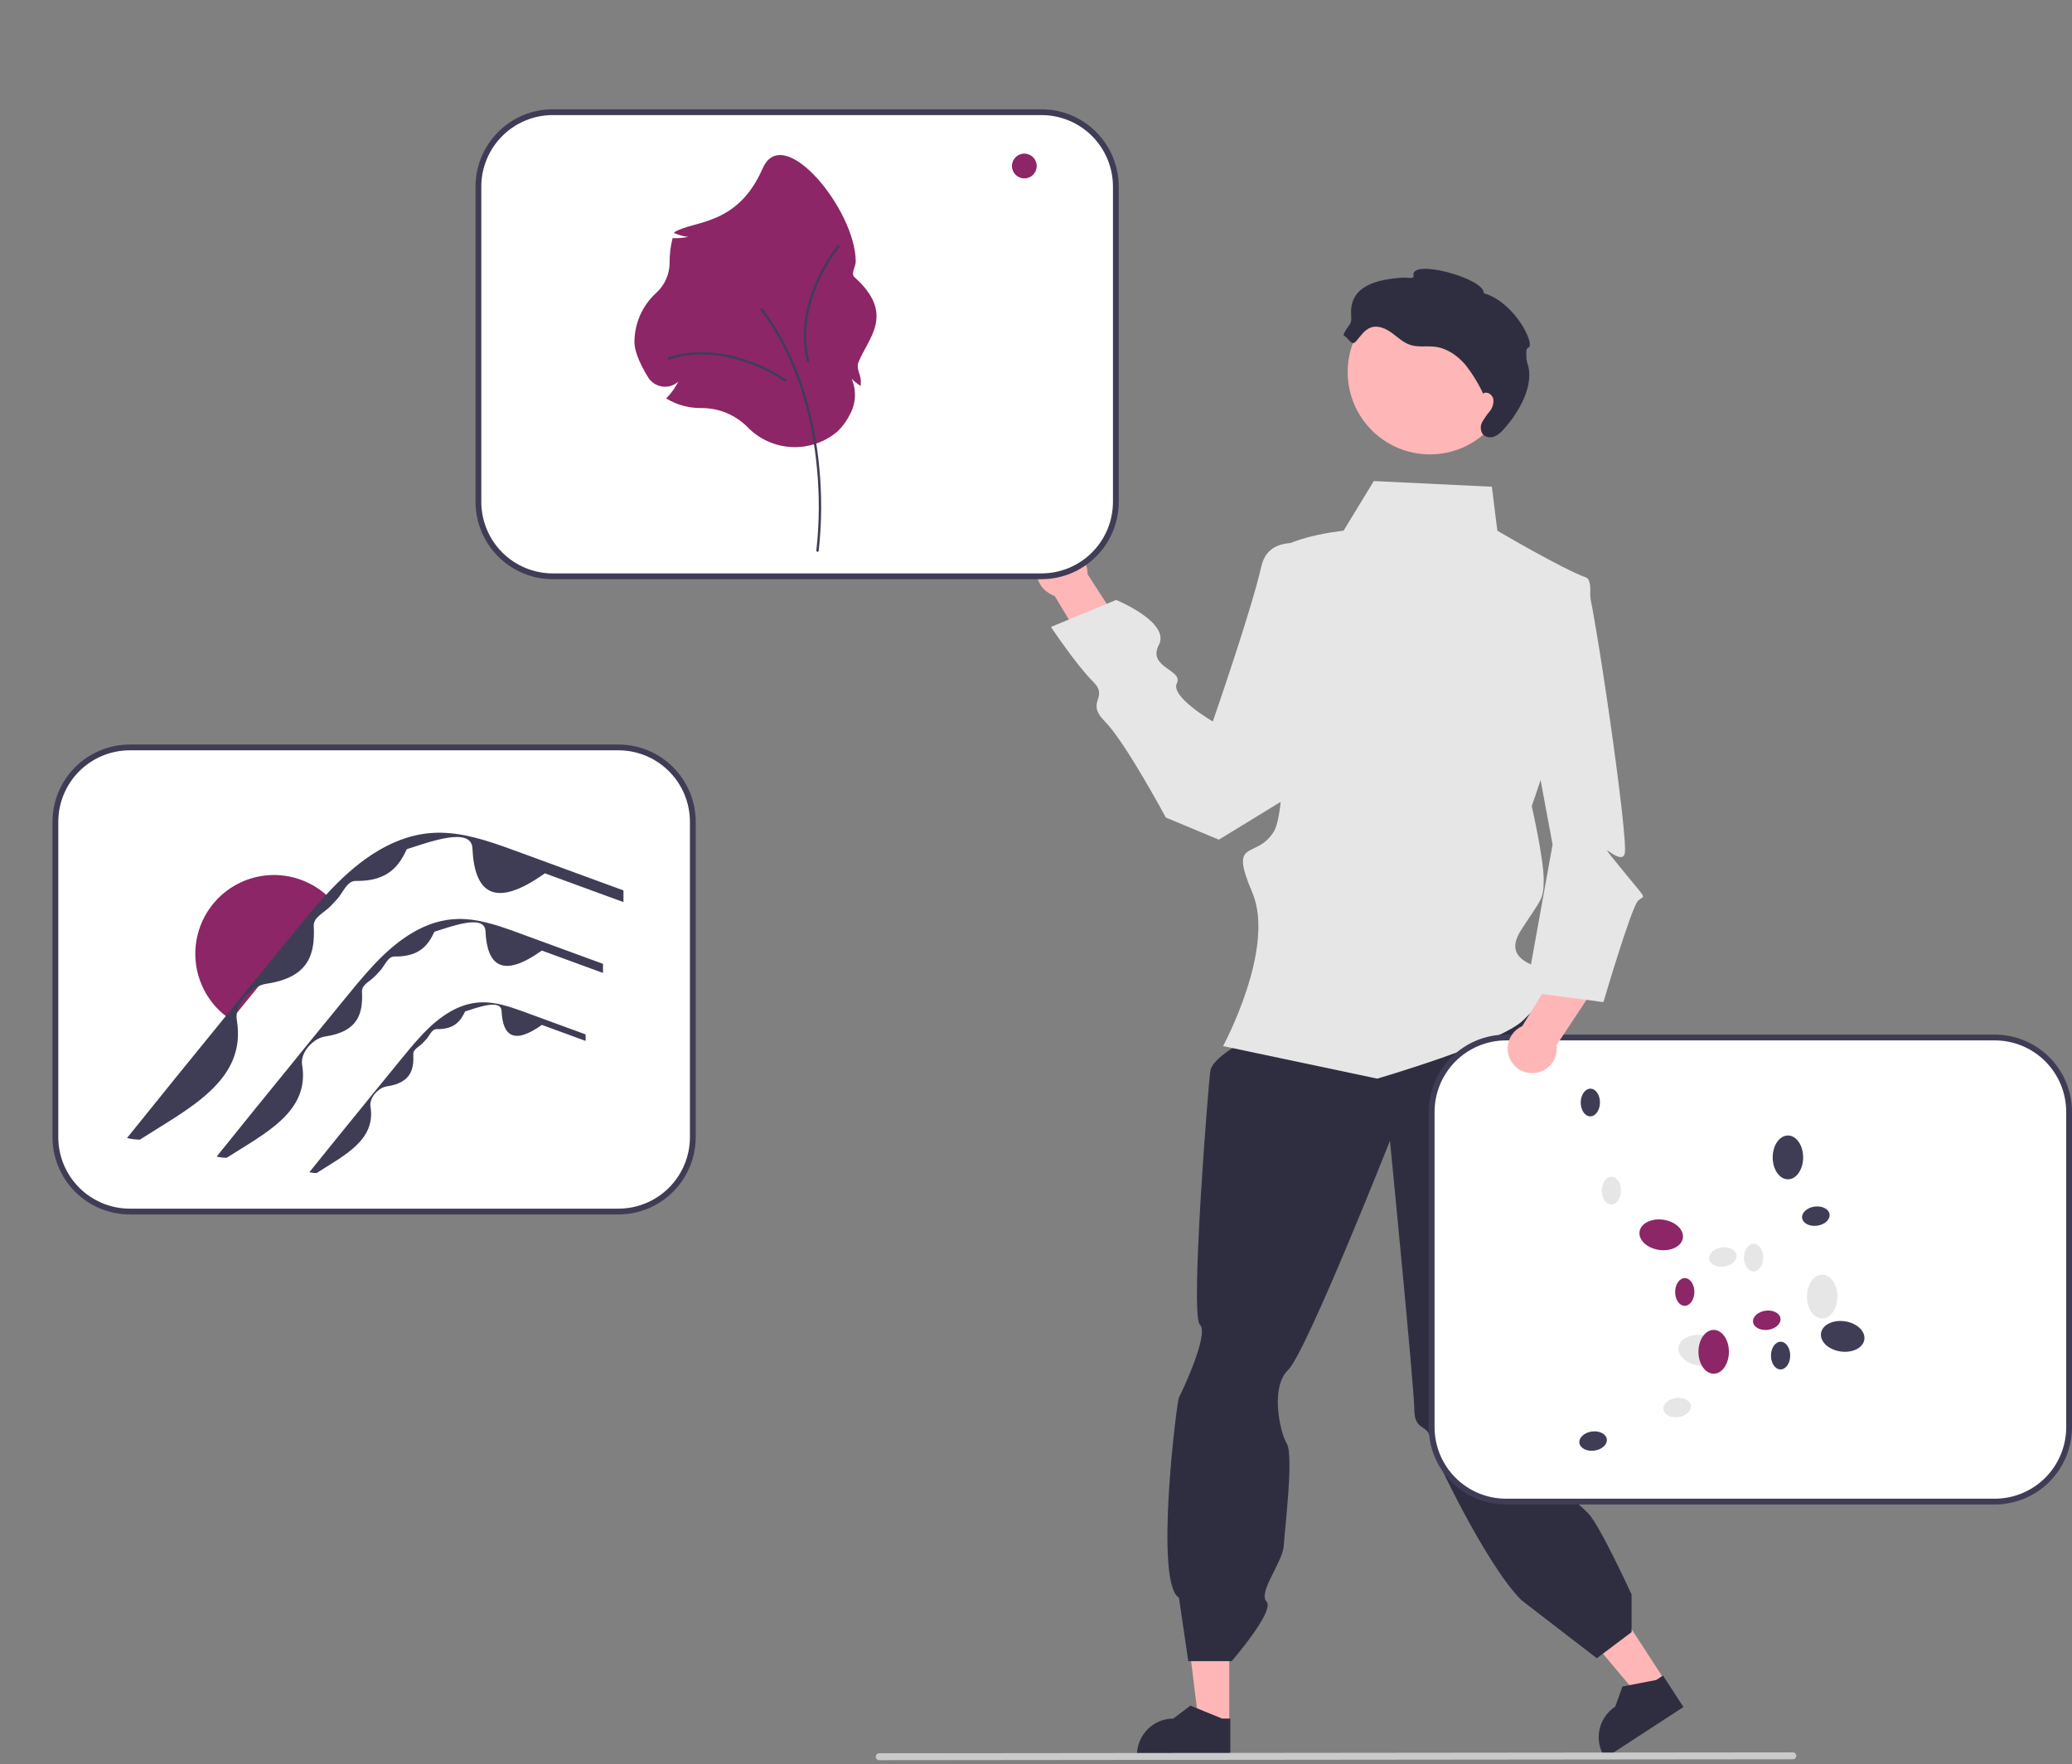 <svg width="222" height="189" viewBox="0 0 222 189" fill="none" xmlns="http://www.w3.org/2000/svg">
<rect x="0" y="0" width="222" height="189" fill="#808080" stroke="none"/>
<g clip-path="url(#clip0_316_605)">
<path d="M13.893 80.068C11.783 80.07 9.76 80.91 8.268 82.403C6.776 83.897 5.937 85.922 5.935 88.034V121.818C5.937 123.93 6.776 125.955 8.268 127.448C9.76 128.942 11.783 129.782 13.893 129.784H66.272C68.382 129.782 70.405 128.942 71.897 127.448C73.389 125.955 74.229 123.93 74.231 121.818V88.034C74.229 85.922 73.389 83.897 71.897 82.403C70.405 80.91 68.382 80.07 66.272 80.068H13.893Z" fill="white"/>
<path d="M66.272 130.095H13.893C11.701 130.093 9.599 129.22 8.049 127.668C6.499 126.116 5.626 124.012 5.624 121.818V88.034C5.626 85.84 6.499 83.736 8.049 82.184C9.599 80.632 11.701 79.759 13.893 79.757H66.272C68.465 79.759 70.566 80.632 72.117 82.184C73.667 83.736 74.539 85.84 74.541 88.034V121.818C74.539 124.012 73.667 126.116 72.117 127.668C70.566 129.22 68.465 130.093 66.272 130.095ZM13.893 80.378C11.866 80.381 9.922 81.188 8.488 82.623C7.054 84.058 6.247 86.004 6.245 88.034V121.818C6.247 123.848 7.054 125.793 8.488 127.229C9.922 128.664 11.866 129.471 13.893 129.474H66.272C68.3 129.471 70.244 128.664 71.678 127.229C73.112 125.793 73.918 123.848 73.921 121.818V88.034C73.918 86.004 73.112 84.058 71.678 82.623C70.244 81.188 68.3 80.381 66.272 80.378H13.893Z" fill="#3F3D56"/>
<path d="M35.479 96.364C34.617 97.263 33.791 98.198 33.014 99.169C31.303 101.232 29.616 103.313 27.922 105.388C26.868 106.678 25.813 107.969 24.771 109.26C24.44 109.047 24.125 108.809 23.831 108.548C22.166 107.101 21.133 105.06 20.954 102.86C20.774 100.661 21.463 98.478 22.872 96.781C24.281 95.083 26.298 94.006 28.491 93.779C30.685 93.553 32.879 94.195 34.605 95.568C34.916 95.811 35.208 96.077 35.479 96.364Z" fill="#8C2667"/>
<path d="M66.8 95.384V96.637L66.241 96.432L58.378 93.554C52.93 97.439 50.831 95.608 50.617 90.876C50.508 88.48 45.873 90.248 43.588 90.966C42.771 92.717 41.595 94.433 38.112 94.368C37.161 94.351 36.737 95.677 36.082 96.363C35.868 96.59 35.654 96.817 35.443 97.044C34.809 97.734 33.573 98.237 33.617 99.169C33.757 102.085 33.215 104.696 28.526 105.387C26.876 105.63 25.095 107.623 25.372 109.258C26.469 115.74 20.276 118.693 14.985 122.082C14.521 122.077 14.06 122.019 13.609 121.908C17.12 117.543 20.648 113.188 24.192 108.845C24.273 108.746 24.354 108.646 24.434 108.547C24.85 108.028 25.276 107.506 25.698 106.987C27.464 104.821 29.232 102.658 31 100.496C32.285 98.924 33.561 97.345 34.946 95.854C35.03 95.757 35.117 95.664 35.207 95.568C35.34 95.425 35.474 95.285 35.61 95.139C38.618 92.029 42.371 89.279 46.867 89.204C49.512 89.164 52.066 90.003 54.525 90.888C57.173 91.848 59.812 92.824 62.457 93.793L66.8 95.384Z" fill="#3F3D56"/>
<path d="M64.608 103.252V104.227L64.173 104.067L58.053 101.828C53.814 104.851 52.181 103.426 52.014 99.744C51.929 97.88 48.322 99.255 46.544 99.814C45.908 101.176 44.993 102.512 42.282 102.462C41.542 102.448 41.212 103.48 40.703 104.014C40.536 104.191 40.369 104.367 40.205 104.544C39.712 105.081 38.75 105.472 38.784 106.198C38.893 108.467 38.472 110.499 34.822 111.036C33.538 111.226 32.152 112.776 32.368 114.05C33.222 119.094 28.402 121.392 24.284 124.029C23.923 124.025 23.564 123.98 23.214 123.894C25.946 120.496 28.692 117.108 31.45 113.728C31.512 113.651 31.575 113.573 31.638 113.496C31.962 113.092 32.293 112.686 32.621 112.282C33.996 110.596 35.371 108.913 36.748 107.23C37.748 106.007 38.741 104.778 39.818 103.618C39.883 103.543 39.951 103.47 40.021 103.395C40.125 103.284 40.229 103.175 40.335 103.061C42.676 100.641 45.597 98.501 49.095 98.443C51.154 98.411 53.142 99.064 55.055 99.753C57.116 100.501 59.17 101.26 61.228 102.014L64.608 103.252Z" fill="#3F3D56"/>
<path d="M62.745 110.81V111.507L62.434 111.393L58.058 109.792C55.027 111.953 53.859 110.934 53.74 108.301C53.679 106.968 51.1 107.952 49.829 108.351C49.374 109.326 48.72 110.281 46.782 110.245C46.253 110.235 46.017 110.972 45.652 111.355C45.533 111.481 45.414 111.607 45.296 111.733C44.944 112.117 44.256 112.397 44.281 112.916C44.358 114.538 44.057 115.991 41.448 116.376C40.529 116.511 39.538 117.62 39.693 118.53C40.303 122.137 36.857 123.78 33.913 125.666C33.655 125.663 33.398 125.63 33.148 125.569C35.101 123.14 37.064 120.717 39.036 118.3L39.171 118.134C39.402 117.845 39.639 117.555 39.874 117.266C40.857 116.061 41.84 114.857 42.824 113.654C43.539 112.779 44.249 111.901 45.02 111.071C45.066 111.017 45.115 110.966 45.165 110.912C45.239 110.832 45.313 110.755 45.389 110.673C47.063 108.943 49.152 107.412 51.653 107.371C53.125 107.348 54.547 107.815 55.915 108.308C57.388 108.842 58.856 109.385 60.328 109.925L62.745 110.81Z" fill="#3F3D56"/>
<path d="M116.532 61.527L120.996 68.413L117.475 71.285L113.011 63.852C112.753 63.761 112.51 63.634 112.288 63.475C111.988 63.282 111.729 63.031 111.529 62.735C111.329 62.44 111.191 62.106 111.124 61.756C111.056 61.405 111.061 61.045 111.137 60.696C111.213 60.347 111.359 60.017 111.567 59.727C111.774 59.436 112.039 59.191 112.344 59.006C112.649 58.821 112.988 58.7 113.342 58.651C113.695 58.601 114.054 58.624 114.399 58.718C114.743 58.812 115.064 58.975 115.343 59.197C115.716 59.459 116.019 59.809 116.226 60.215C116.433 60.621 116.538 61.071 116.532 61.527Z" fill="#FFB6B6"/>
<path d="M178.424 180.079L175.698 181.853L167.563 172.173L171.587 169.554L178.424 180.079Z" fill="#FFB6B6"/>
<path d="M180.369 182.863L171.986 188.319L171.917 188.213C171.355 187.347 171.159 186.292 171.373 185.281C171.587 184.271 172.193 183.386 173.058 182.823L173.058 182.823L173.834 180.664L177.447 179.967L178.178 179.491L180.369 182.863Z" fill="#2F2E41"/>
<path d="M131.707 184.728L128.455 184.728L126.908 172.174L131.707 172.174L131.707 184.728Z" fill="#FFB6B6"/>
<path d="M131.821 188.123L121.821 188.123V187.996C121.821 186.963 122.231 185.972 122.961 185.242C123.691 184.511 124.681 184.101 125.713 184.101H125.714L127.54 182.714L130.948 184.101L131.821 184.101L131.821 188.123Z" fill="#2F2E41"/>
<path d="M165.364 107.262L136.205 107.904L133.315 111.52C133.315 111.52 129.906 113.3 129.683 114.7C129.461 116.1 127.494 140.966 128.558 141.903C129.621 142.839 126.541 149.304 126.315 149.699C126.089 150.093 123.651 169.554 126.315 171.154L127.316 177.947H131.972C131.972 177.947 136.637 172.544 135.698 171.564C134.76 170.585 137.445 167.328 137.547 165.581C137.65 163.835 138.63 155.913 137.871 154.643C137.111 153.372 136.084 148.606 138.011 146.758C139.938 144.91 148.925 122.201 148.925 122.201C148.925 122.201 151.536 148.823 151.53 150.914C151.522 153.632 153.306 152.287 153.306 154.674C153.306 155.156 159.113 167.548 163.016 171.422L171.088 177.637L174.813 174.84V170.801C174.813 170.801 171.361 163.305 170.156 162.1C168.952 160.895 164.505 157.205 164.505 155.517C164.505 153.83 162.412 153.242 163.82 151.004C165.228 148.767 164.746 147.803 164.264 146.838C163.783 145.874 169.322 115.498 169.322 115.498L165.364 107.262Z" fill="#2F2E41"/>
<path d="M159.843 52.141L147.192 51.533L143.954 56.849C143.954 56.849 134.498 57.799 135.85 61.359C137.203 64.918 138.377 86.056 136.465 89.108C134.553 92.161 131.62 89.63 134.17 95.597C136.721 101.563 131.045 112.06 131.045 112.06L147.56 115.546C147.56 115.546 160.807 111.688 163.215 109.277C165.624 106.867 167.791 104.938 166.346 104.215C164.901 103.492 160.807 103.009 162.974 99.634C165.142 96.259 165.407 96.415 165.395 94.167C165.383 91.92 164.116 86.35 164.116 86.35C164.116 86.35 172.43 62.748 169.925 61.857C167.421 60.966 160.429 56.849 160.429 56.849L159.843 52.141Z" fill="#E6E6E6"/>
<path d="M143.472 59.381C143.472 59.381 136.216 55.93 135.145 60.666C134.075 65.403 129.943 77.286 129.943 77.286C129.943 77.286 125.366 74.634 126.09 73.188C126.813 71.742 122.896 71.522 124.163 69.09C125.429 66.657 119.586 64.268 119.586 64.268L112.602 67.161C112.602 67.161 115.306 71.218 117.103 73.007C118.9 74.796 116.216 75.115 118.382 77.286C120.549 79.457 124.911 87.578 124.911 87.578L130.591 89.949L146.545 80.194L143.472 59.381Z" fill="#E6E6E6"/>
<path d="M153.206 48.675C158.072 48.675 162.017 44.727 162.017 39.856C162.017 34.985 158.072 31.037 153.206 31.037C148.339 31.037 144.395 34.985 144.395 39.856C144.395 44.727 148.339 48.675 153.206 48.675Z" fill="#FFB6B6"/>
<path d="M158.946 42.122C159.364 41.909 159.898 42.281 159.998 42.74C160.027 42.974 160.008 43.211 159.942 43.437C159.876 43.663 159.765 43.873 159.616 44.054C159.315 44.415 159.045 44.801 158.81 45.207C158.695 45.413 158.641 45.647 158.654 45.882C158.668 46.117 158.748 46.344 158.886 46.535C159.036 46.681 159.225 46.782 159.43 46.825C159.635 46.868 159.848 46.852 160.044 46.779C160.435 46.626 160.781 46.376 161.048 46.053C162.733 44.224 164.49 41.187 163.629 38.853C163.558 38.603 163.529 38.344 163.545 38.085C163.529 37.788 163.474 37.34 163.753 37.239C164.533 36.958 162.345 32.395 158.968 31.403C159.132 29.845 151.008 27.604 151.451 29.56C151.531 29.911 150.747 29.72 150.387 29.74C147.631 29.889 144.518 30.582 144.769 33.78C144.866 35.019 144.354 34.733 143.943 35.905C144.583 36.287 144.793 37.125 145.287 36.566C145.78 36.007 146.202 35.307 146.909 35.072C147.662 34.822 148.48 35.196 149.122 35.662C149.764 36.128 150.354 36.708 151.109 36.952C151.956 37.226 152.879 37.035 153.762 37.146C155.017 37.304 156.132 38.072 156.962 39.028C157.752 40.018 158.42 41.101 158.949 42.252" fill="#2F2E41"/>
<path d="M192.094 188.46L94.195 188.556C94.097 188.555 94.004 188.516 93.935 188.447C93.866 188.377 93.827 188.284 93.827 188.186C93.827 188.088 93.866 187.994 93.935 187.925C94.004 187.856 94.097 187.817 94.195 187.816L192.094 187.72C192.192 187.721 192.285 187.76 192.354 187.829C192.423 187.899 192.462 187.993 192.462 188.09C192.462 188.188 192.423 188.282 192.354 188.351C192.285 188.421 192.192 188.46 192.094 188.46Z" fill="#CACACA"/>
<path d="M161.352 111.14C159.241 111.143 157.218 111.983 155.726 113.476C154.234 114.97 153.395 116.995 153.393 119.107V152.891C153.395 155.003 154.234 157.028 155.726 158.521C157.218 160.015 159.241 160.855 161.352 160.857H213.73C215.84 160.855 217.863 160.015 219.355 158.521C220.847 157.028 221.687 155.003 221.689 152.891V119.107C221.687 116.995 220.847 114.97 219.355 113.476C217.863 111.983 215.84 111.143 213.73 111.14H161.352Z" fill="white"/>
<path d="M213.731 161.168H161.352C159.16 161.165 157.058 160.292 155.508 158.741C153.958 157.189 153.085 155.085 153.083 152.891V119.107C153.085 116.912 153.958 114.808 155.508 113.257C157.058 111.705 159.16 110.832 161.352 110.83H213.731C215.923 110.832 218.025 111.705 219.576 113.257C221.126 114.808 221.998 116.912 222 119.107V152.891C221.998 155.085 221.126 157.189 219.576 158.741C218.025 160.292 215.923 161.165 213.731 161.168ZM161.352 111.451C159.325 111.453 157.381 112.261 155.947 113.696C154.513 115.131 153.706 117.077 153.704 119.107V152.891C153.706 154.92 154.513 156.866 155.947 158.301C157.381 159.737 159.325 160.544 161.352 160.546H213.731C215.759 160.544 217.703 159.737 219.137 158.301C220.571 156.866 221.377 154.92 221.38 152.891V119.107C221.377 117.077 220.571 115.131 219.137 113.696C217.703 112.261 215.759 111.453 213.731 111.451H161.352Z" fill="#3F3D56"/>
<path d="M184.487 144.987C184.617 144.094 183.683 143.219 182.401 143.033C181.119 142.846 179.974 143.418 179.844 144.311C179.715 145.204 180.649 146.079 181.931 146.266C183.213 146.452 184.357 145.88 184.487 144.987Z" fill="#E6E6E6"/>
<path d="M199.752 143.496C199.882 142.604 198.947 141.728 197.665 141.542C196.383 141.355 195.239 141.927 195.109 142.82C194.979 143.713 195.913 144.588 197.195 144.775C198.478 144.961 199.622 144.389 199.752 143.496Z" fill="#3F3D56"/>
<path d="M180.308 132.618C180.437 131.725 179.503 130.85 178.221 130.663C176.939 130.476 175.794 131.049 175.665 131.941C175.535 132.834 176.469 133.709 177.751 133.896C179.033 134.083 180.178 133.51 180.308 132.618Z" fill="#8C2667"/>
<path d="M173.674 127.551C173.681 126.731 173.224 126.064 172.654 126.059C172.085 126.055 171.618 126.716 171.612 127.535C171.606 128.355 172.062 129.023 172.632 129.027C173.202 129.031 173.668 128.371 173.674 127.551Z" fill="#E6E6E6"/>
<path d="M171.425 118.113C171.432 117.294 170.975 116.626 170.405 116.622C169.836 116.617 169.369 117.278 169.363 118.098C169.357 118.917 169.813 119.585 170.383 119.59C170.952 119.594 171.419 118.933 171.425 118.113Z" fill="#3F3D56"/>
<path d="M188.917 134.723C188.923 133.903 188.466 133.235 187.897 133.231C187.327 133.227 186.86 133.887 186.854 134.707C186.848 135.527 187.305 136.194 187.874 136.199C188.444 136.203 188.91 135.542 188.917 134.723Z" fill="#E6E6E6"/>
<path d="M181.541 138.409C181.547 137.59 181.09 136.922 180.521 136.917C179.951 136.913 179.484 137.574 179.478 138.393C179.472 139.213 179.929 139.881 180.498 139.885C181.068 139.89 181.534 139.229 181.541 138.409Z" fill="#8C2667"/>
<path d="M191.808 145.223C191.814 144.403 191.358 143.735 190.788 143.731C190.219 143.727 189.752 144.387 189.746 145.207C189.739 146.027 190.196 146.694 190.766 146.699C191.335 146.703 191.802 146.042 191.808 145.223Z" fill="#3F3D56"/>
<path d="M195.235 141.238C196.137 141.238 196.867 140.187 196.867 138.89C196.867 137.593 196.137 136.542 195.235 136.542C194.334 136.542 193.604 137.593 193.604 138.89C193.604 140.187 194.334 141.238 195.235 141.238Z" fill="#E6E6E6"/>
<path d="M191.564 126.333C192.465 126.333 193.195 125.282 193.195 123.985C193.195 122.688 192.465 121.637 191.564 121.637C190.662 121.637 189.932 122.688 189.932 123.985C189.932 125.282 190.662 126.333 191.564 126.333Z" fill="#3F3D56"/>
<path d="M183.608 147.159C184.51 147.159 185.24 146.108 185.24 144.811C185.24 143.514 184.51 142.463 183.608 142.463C182.707 142.463 181.977 143.514 181.977 144.811C181.977 146.108 182.707 147.159 183.608 147.159Z" fill="#8C2667"/>
<path d="M179.835 151.808C180.646 151.696 181.241 151.147 181.163 150.583C181.085 150.018 180.365 149.651 179.554 149.763C178.743 149.874 178.148 150.423 178.226 150.988C178.303 151.553 179.024 151.92 179.835 151.808Z" fill="#E6E6E6"/>
<path d="M170.829 155.395C171.641 155.283 172.235 154.734 172.157 154.169C172.08 153.605 171.359 153.237 170.548 153.349C169.737 153.461 169.142 154.01 169.22 154.574C169.298 155.139 170.018 155.506 170.829 155.395Z" fill="#3F3D56"/>
<path d="M184.731 135.678C185.542 135.566 186.136 135.017 186.059 134.452C185.981 133.887 185.26 133.52 184.449 133.632C183.638 133.744 183.043 134.293 183.121 134.857C183.199 135.422 183.92 135.789 184.731 135.678Z" fill="#E6E6E6"/>
<path d="M189.438 142.453C190.249 142.342 190.843 141.793 190.766 141.228C190.688 140.663 189.967 140.296 189.156 140.408C188.345 140.52 187.751 141.068 187.828 141.633C187.906 142.198 188.627 142.565 189.438 142.453Z" fill="#8C2667"/>
<path d="M194.696 131.301C195.507 131.189 196.101 130.641 196.024 130.076C195.946 129.511 195.225 129.144 194.414 129.256C193.603 129.368 193.008 129.916 193.086 130.481C193.164 131.046 193.884 131.413 194.696 131.301Z" fill="#3F3D56"/>
<path d="M59.218 12.018C57.108 12.02 55.085 12.86 53.593 14.354C52.1 15.847 51.261 17.872 51.259 19.984V53.768C51.261 55.88 52.1 57.905 53.593 59.399C55.085 60.892 57.108 61.732 59.218 61.734H111.596C113.706 61.732 115.729 60.892 117.222 59.399C118.714 57.905 119.553 55.88 119.555 53.768V19.984C119.553 17.872 118.714 15.847 117.222 14.354C115.729 12.86 113.706 12.02 111.596 12.018H59.218Z" fill="white"/>
<path d="M111.596 62.045H59.218C57.025 62.043 54.923 61.17 53.373 59.618C51.823 58.066 50.951 55.962 50.948 53.768V19.984C50.951 17.79 51.823 15.686 53.373 14.134C54.923 12.582 57.025 11.71 59.218 11.707H111.596C113.789 11.71 115.891 12.582 117.441 14.134C118.991 15.686 119.863 17.79 119.866 19.984V53.768C119.863 55.962 118.991 58.066 117.441 59.618C115.891 61.17 113.789 62.043 111.596 62.045ZM59.218 12.329C57.19 12.331 55.246 13.138 53.812 14.573C52.378 16.009 51.571 17.954 51.569 19.984V53.768C51.571 55.798 52.378 57.744 53.812 59.179C55.246 60.614 57.19 61.421 59.218 61.424H111.596C113.624 61.421 115.568 60.614 117.002 59.179C118.436 57.744 119.242 55.798 119.245 53.768V19.984C119.242 17.954 118.436 16.009 117.002 14.573C115.568 13.138 113.624 12.331 111.596 12.329H59.218Z" fill="#3F3D56"/>
<path d="M80.073 45.734C79.424 45.085 78.651 44.571 77.802 44.224C76.952 43.877 76.041 43.703 75.123 43.712L75.05 43.712C73.798 43.713 72.568 43.38 71.487 42.749L71.374 42.684L71.465 42.59C71.956 42.082 72.365 41.501 72.68 40.869C72.457 41.077 72.19 41.234 71.9 41.328C71.609 41.422 71.302 41.45 70.999 41.412C70.679 41.374 70.372 41.264 70.101 41.09C69.829 40.916 69.601 40.683 69.433 40.408C68.768 39.329 67.977 37.799 67.977 36.633C67.978 35.647 68.184 34.672 68.582 33.771C68.98 32.869 69.562 32.06 70.289 31.396C70.75 30.981 71.118 30.472 71.369 29.905C71.621 29.337 71.75 28.723 71.748 28.102L71.747 28.013C71.747 27.196 71.847 26.381 72.045 25.588L72.065 25.508L72.147 25.511C72.678 25.529 73.209 25.485 73.73 25.378C73.241 25.318 72.764 25.191 72.31 25L72.222 24.965L72.252 24.874C74.324 23.59 79.001 24.255 81.716 18.037C83.918 12.996 91.685 22.512 91.685 28.013C91.685 28.575 91.13 29.316 91.545 29.687C96.036 33.698 92.938 36.273 91.961 38.864C91.729 39.479 92.231 40.154 92.231 40.819C92.231 40.932 92.228 41.049 92.223 41.166L92.214 41.345L92.064 41.245C91.768 41.051 91.494 40.826 91.245 40.573C91.503 41.166 91.624 41.81 91.601 42.456C91.577 43.102 91.409 43.735 91.108 44.308C90.772 45.014 90.314 45.654 89.755 46.2C88.386 47.373 86.621 47.977 84.822 47.891C83.022 47.804 81.323 47.033 80.073 45.734Z" fill="#8C2667"/>
<path d="M87.592 59.111C87.622 59.111 87.652 59.1 87.675 59.08C87.698 59.06 87.713 59.032 87.718 59.002C88.05 56.032 88.07 53.037 87.777 50.063C87.338 45.373 85.928 38.618 81.704 33.069C81.694 33.056 81.681 33.045 81.667 33.036C81.653 33.028 81.637 33.022 81.62 33.02C81.603 33.018 81.587 33.019 81.57 33.023C81.554 33.027 81.539 33.035 81.526 33.045C81.512 33.055 81.501 33.068 81.493 33.082C81.484 33.097 81.479 33.113 81.477 33.129C81.475 33.146 81.476 33.163 81.48 33.179C81.484 33.195 81.492 33.21 81.502 33.224C85.689 38.724 87.088 45.43 87.524 50.087C87.815 53.041 87.796 56.016 87.466 58.966C87.463 58.984 87.465 59.002 87.47 59.02C87.475 59.037 87.484 59.053 87.496 59.067C87.508 59.081 87.522 59.092 87.539 59.099C87.556 59.107 87.574 59.111 87.592 59.111Z" fill="#3F3D56"/>
<path d="M84.145 40.895C84.172 40.895 84.198 40.887 84.22 40.871C84.241 40.855 84.258 40.833 84.266 40.807C84.274 40.782 84.274 40.754 84.266 40.729C84.258 40.703 84.242 40.681 84.22 40.665C83.016 39.85 81.716 39.187 80.349 38.693C78.214 37.91 74.967 37.201 71.624 38.266C71.592 38.276 71.565 38.299 71.549 38.329C71.534 38.359 71.531 38.394 71.541 38.426C71.551 38.458 71.574 38.485 71.604 38.5C71.634 38.516 71.669 38.519 71.701 38.509C74.975 37.466 78.164 38.163 80.262 38.932C81.607 39.418 82.886 40.069 84.07 40.871C84.092 40.887 84.118 40.895 84.145 40.895Z" fill="#3F3D56"/>
<path d="M89.967 26.382C89.969 26.355 89.962 26.328 89.948 26.305C89.934 26.282 89.913 26.265 89.888 26.255C89.863 26.244 89.836 26.242 89.81 26.249C89.784 26.255 89.76 26.27 89.743 26.29C88.844 27.433 88.09 28.683 87.499 30.012C86.565 32.088 85.625 35.279 86.445 38.693C86.449 38.709 86.456 38.724 86.466 38.738C86.476 38.751 86.488 38.763 86.502 38.771C86.517 38.78 86.532 38.786 86.549 38.789C86.565 38.791 86.582 38.791 86.598 38.787C86.615 38.783 86.63 38.776 86.644 38.766C86.657 38.756 86.668 38.744 86.677 38.729C86.686 38.715 86.692 38.699 86.694 38.683C86.697 38.666 86.696 38.649 86.692 38.633C85.889 35.289 86.814 32.156 87.731 30.117C88.312 28.809 89.053 27.579 89.937 26.454C89.955 26.434 89.965 26.409 89.967 26.382Z" fill="#3F3D56"/>
<path d="M109.751 19.113C110.483 19.113 111.077 18.518 111.077 17.785C111.077 17.051 110.483 16.457 109.751 16.457C109.018 16.457 108.424 17.051 108.424 17.785C108.424 18.518 109.018 19.113 109.751 19.113Z" fill="#8C2667"/>
<path d="M163.103 109.915L167.209 103.198L171.37 105.011L166.776 111.958C166.844 112.443 166.776 112.938 166.579 113.387C166.381 113.836 166.063 114.221 165.659 114.499C165.255 114.776 164.782 114.936 164.293 114.959C163.803 114.982 163.317 114.868 162.889 114.63C162.46 114.392 162.107 114.039 161.868 113.611C161.629 113.183 161.515 112.696 161.537 112.206C161.559 111.716 161.717 111.242 161.994 110.838C162.271 110.433 162.654 110.113 163.103 109.915Z" fill="#FFB6B6"/>
<path d="M163.502 62.909C163.502 62.909 169.237 60.82 169.959 62.267C170.682 63.713 174.562 90.109 174.067 91.496C173.572 92.884 170.441 89.027 173.572 92.884C176.703 96.741 176.222 95.777 175.499 96.5C174.777 97.223 171.796 107.351 171.796 107.351L163.502 106.257L166.347 90.473L162.683 70.757L163.502 62.909Z" fill="#E6E6E6"/>
</g>
<defs>
<clipPath id="clip0_316_605">
<rect width="222" height="188" fill="white" transform="translate(0 0.556)"/>
</clipPath>
</defs>
</svg>
